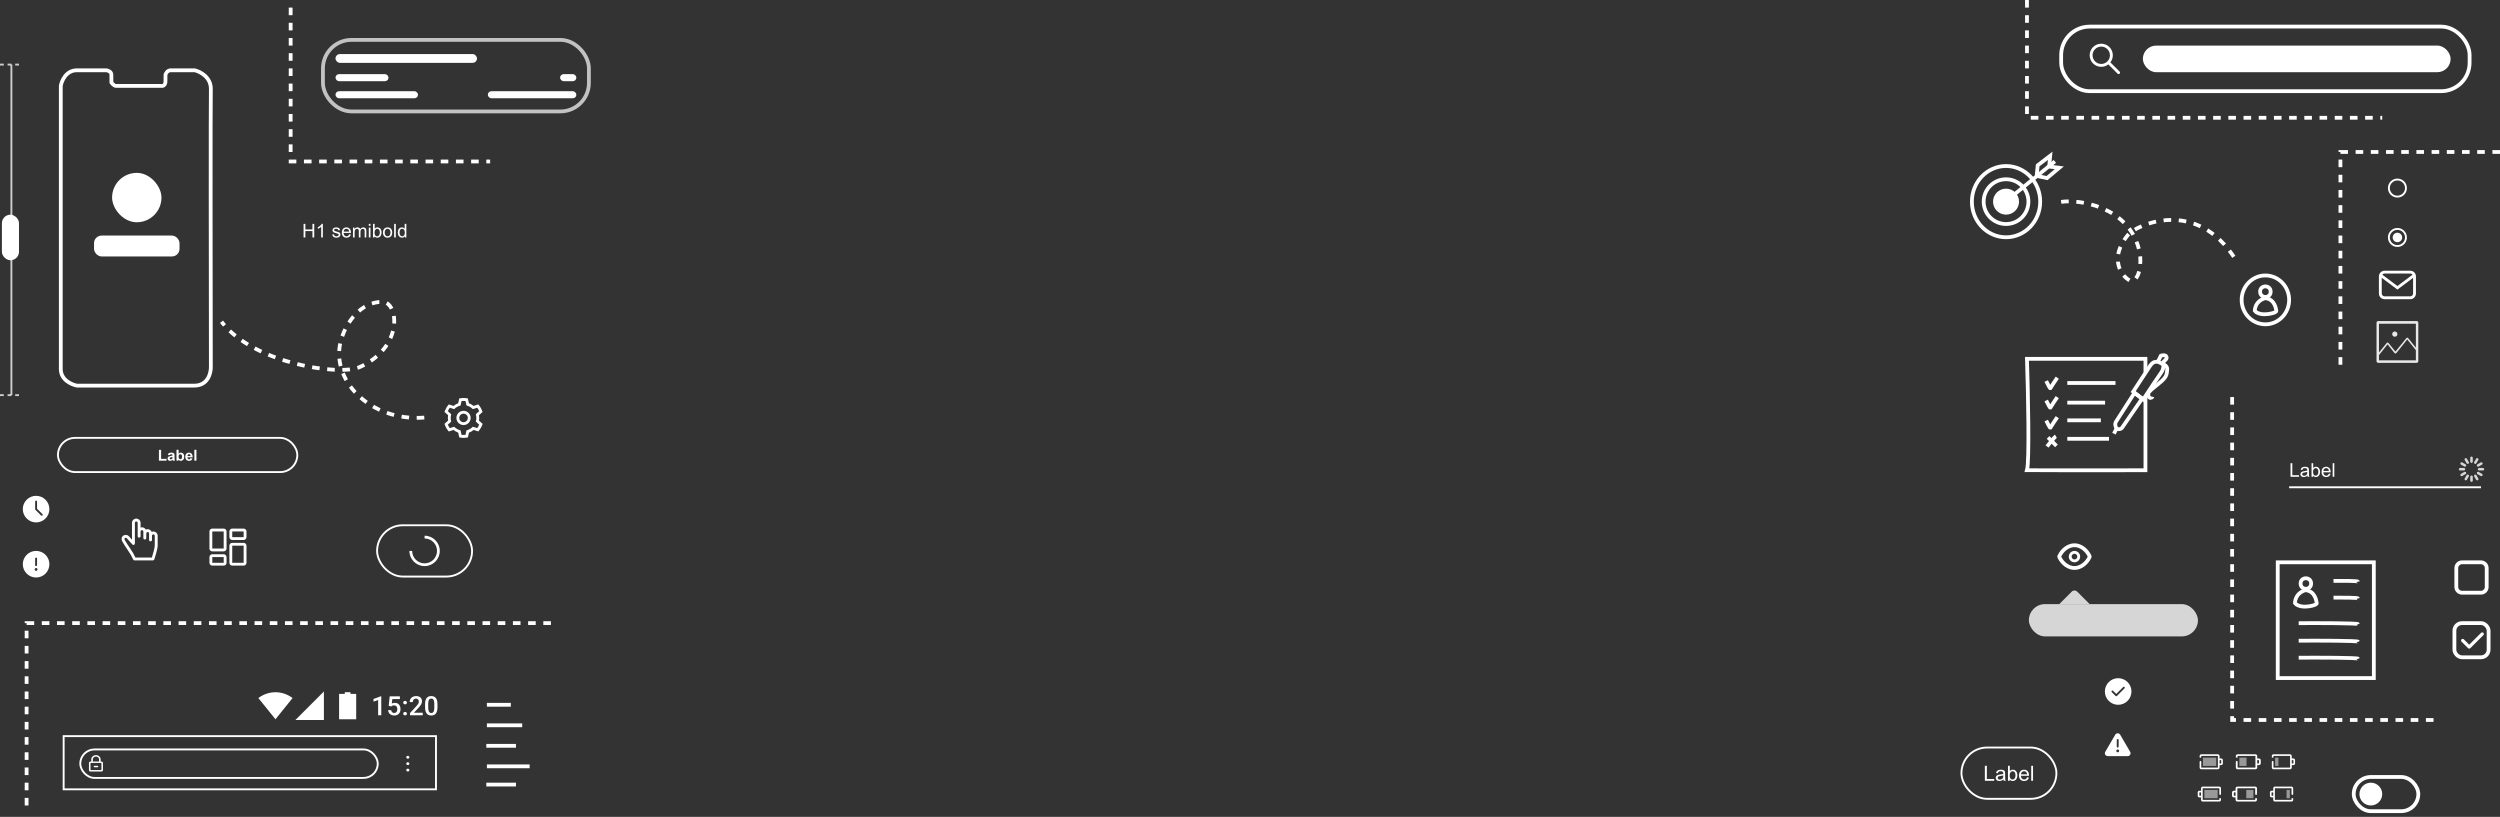 <svg width="1316" height="430" viewBox="0 0 1316 430" fill="none" xmlns="http://www.w3.org/2000/svg">
<rect x="0" y="0" width="1316" height="430" fill="#333333" stroke="none"/>
<path fill-rule="evenodd" clip-rule="evenodd" d="M1115 371C1118.87 371 1122 367.866 1122 364C1122 360.134 1118.87 357 1115 357C1111.13 357 1108 360.134 1108 364C1108 367.866 1111.13 371 1115 371ZM1118.35 362.354C1118.55 362.158 1118.55 361.842 1118.35 361.646C1118.16 361.451 1117.84 361.451 1117.65 361.646L1114 365.293L1112.35 363.646C1112.16 363.451 1111.84 363.451 1111.65 363.646C1111.45 363.842 1111.45 364.158 1111.65 364.354L1113.65 366.354C1113.84 366.549 1114.16 366.549 1114.35 366.354L1118.35 362.354Z" fill="white"/>
<path fill-rule="evenodd" clip-rule="evenodd" d="M1113.47 386.744C1114.04 385.752 1115.48 385.752 1116.06 386.744L1121.32 395.76C1121.9 396.76 1121.18 398.015 1120.02 398.015H1109.5C1108.34 398.015 1107.62 396.76 1108.21 395.76L1113.47 386.744ZM1114.76 393.515C1115.04 393.515 1115.26 393.292 1115.26 393.015V389.515C1115.26 389.239 1115.04 389.015 1114.76 389.015C1114.49 389.015 1114.26 389.239 1114.26 389.515V393.015C1114.26 393.292 1114.49 393.515 1114.76 393.515ZM1115.51 395.265C1115.51 394.851 1115.18 394.515 1114.76 394.515C1114.35 394.515 1114.01 394.851 1114.01 395.265C1114.01 395.68 1114.35 396.015 1114.76 396.015C1115.18 396.015 1115.51 395.68 1115.51 395.265Z" fill="white"/>
<circle cx="1213.8" cy="307.168" r="2.776" stroke="white" stroke-width="2"/>
<path d="M1208.07 317.481C1208.22 312.912 1211.89 311.033 1213.71 310.664C1218.8 311.217 1219.35 316.56 1219.53 317.481C1219.71 318.403 1215.89 319.324 1213.71 319.324C1210.36 319.471 1208.55 318.157 1208.07 317.481Z" stroke="white" stroke-width="2"/>
<path d="M1228.35 305.769C1232.64 305.723 1241.24 305.741 1241.36 306.189" stroke="white" stroke-width="2"/>
<path d="M1228.35 314.597C1232.64 314.551 1241.24 314.57 1241.36 315.017" stroke="white" stroke-width="2"/>
<path d="M1210.03 328.029C1220.36 327.969 1241.09 327.993 1241.36 328.566" stroke="white" stroke-width="2"/>
<path d="M1210.03 337.261C1220.36 337.201 1241.09 337.225 1241.36 337.798" stroke="white" stroke-width="2"/>
<path d="M1210.03 346.211C1220.36 346.151 1241.09 346.175 1241.36 346.748" stroke="white" stroke-width="2"/>
<rect x="1199" y="296" width="50.587" height="60.937" stroke="white" stroke-width="2"/>
<rect x="1085" y="14" width="215" height="34" rx="15" stroke="white" stroke-width="2"/>
<path fill-rule="evenodd" clip-rule="evenodd" d="M1110.9 32.826L1115.77 37.693C1115.92 37.836 1116 38.031 1116 38.234C1116 38.437 1115.92 38.632 1115.77 38.775C1115.63 38.919 1115.44 39 1115.23 39C1115.03 39 1114.84 38.919 1114.69 38.775L1109.83 33.9C1108.76 34.735 1107.45 35.189 1106.09 35.187C1102.73 35.187 1100 32.459 1100 29.094C1100 25.728 1102.73 23 1106.09 23C1109.46 23 1112.19 25.728 1112.19 29.094C1112.19 30.447 1111.74 31.761 1110.9 32.826ZM1106.09 24.523C1103.57 24.523 1101.52 26.57 1101.52 29.094C1101.52 30.306 1102 31.468 1102.86 32.325C1103.72 33.182 1104.88 33.664 1106.09 33.664C1108.62 33.664 1110.66 31.618 1110.66 29.094C1110.66 26.57 1108.62 24.523 1106.09 24.523Z" fill="white"/>
<rect x="1128" y="24" width="162" height="14" rx="7" fill="white"/>
<path d="M1067 0V62H1254" stroke="white" stroke-width="2" stroke-dasharray="4 4"/>
<path fill-rule="evenodd" clip-rule="evenodd" d="M1272.2 169C1272.63 169 1272.99 169.411 1273 169.92L1273 169.937V190.063C1273 190.574 1272.65 190.991 1272.21 191L1272.2 191H1251.8C1251.37 191 1251.01 190.589 1251 190.08L1251 190.063V169.937C1251 169.426 1251.35 169.009 1251.79 169L1251.8 169H1272.2ZM1267.18 178.675L1261.44 185.843C1261.32 186.003 1261.15 186.091 1260.96 186.091C1260.79 186.091 1260.62 186.008 1260.5 185.858L1260.48 185.842L1256.82 181.264L1252.29 186.931V189.675H1271.71V184.342L1267.18 178.675ZM1271.71 170.425H1252.29V185.55L1256.34 180.554C1256.47 180.396 1256.64 180.309 1256.82 180.309C1257 180.309 1257.16 180.39 1257.29 180.539L1257.3 180.554L1260.96 185.068L1266.7 178.001C1266.96 177.68 1267.38 177.675 1267.64 177.987L1267.66 178L1271.71 182.997V170.425ZM1260.62 174.5C1261.38 174.5 1262 175.117 1262 175.875C1262 176.633 1261.38 177.25 1260.62 177.25C1259.87 177.25 1259.25 176.633 1259.25 175.875C1259.25 175.117 1259.87 174.5 1260.62 174.5Z" fill="#E8E8E8"/>
<path d="M1205 157.86C1205 164.987 1199.38 170.72 1192.5 170.72C1185.62 170.72 1180 164.987 1180 157.86C1180 150.733 1185.62 145 1192.5 145C1199.38 145 1205 150.733 1205 157.86Z" stroke="white" stroke-width="2"/>
<circle cx="1192.5" cy="153.54" r="2.78" stroke="white" stroke-width="2"/>
<path d="M1186.92 163.62C1187.06 159.156 1190.7 157.32 1192.5 156.96C1197.54 157.5 1198.08 162.72 1198.26 163.62C1198.44 164.52 1194.66 165.42 1192.5 165.42C1189.19 165.564 1187.4 164.28 1186.92 163.62Z" stroke="white" stroke-width="2"/>
<path d="M1281 379H1175L1175 206" stroke="white" stroke-width="2" stroke-dasharray="4 4"/>
<path fill-rule="evenodd" clip-rule="evenodd" d="M1262 120C1259.24 120 1257 122.239 1257 125C1257 127.761 1259.24 130 1262 130C1264.76 130 1267 127.761 1267 125C1267 122.239 1264.76 120 1262 120ZM1262 121C1264.21 121 1266 122.791 1266 125C1266 127.209 1264.21 129 1262 129C1259.79 129 1258 127.209 1258 125C1258 122.791 1259.79 121 1262 121ZM1262 127.5C1263.38 127.5 1264.5 126.381 1264.5 125C1264.5 123.619 1263.38 122.5 1262 122.5C1260.62 122.5 1259.5 123.619 1259.5 125C1259.5 126.381 1260.62 127.5 1262 127.5Z" fill="white"/>
<path fill-rule="evenodd" clip-rule="evenodd" d="M1262 94C1259.24 94 1257 96.239 1257 99C1257 101.761 1259.24 104 1262 104C1264.76 104 1267 101.761 1267 99C1267 96.239 1264.76 94 1262 94ZM1262 95C1264.21 95 1266 96.791 1266 99C1266 101.209 1264.21 103 1262 103C1259.79 103 1258 101.209 1258 99C1258 96.791 1259.79 95 1262 95Z" fill="white"/>
<path d="M1316 80H1232V195" stroke="white" stroke-width="2" stroke-dasharray="4 4"/>
<path d="M1268.75 142.5H1255.25C1253.59 142.5 1252.25 143.84 1252.25 145.5V154.5C1252.25 156.16 1253.59 157.5 1255.25 157.5H1268.75C1270.41 157.5 1271.75 156.16 1271.75 154.5V145.5C1271.75 143.84 1270.41 142.5 1268.75 142.5ZM1255.25 144H1268.75C1269.22 144 1269.66 144.22 1269.94 144.6L1262 150.56L1254.06 144.6C1254.34 144.22 1254.78 144 1255.25 144ZM1270.25 149.29V154.5C1270.25 155.33 1269.58 156 1268.75 156H1255.25C1254.42 156 1253.75 155.33 1253.75 154.5V146.25L1262 152.44L1270.25 146.25V149.29Z" fill="white"/>
<path fill-rule="evenodd" clip-rule="evenodd" d="M1195.88 400.978V404.062C1195.88 404.546 1196.27 404.938 1196.75 404.938H1205.5C1205.98 404.938 1206.38 404.546 1206.38 404.062V402.75H1207.25C1207.73 402.75 1208.12 402.358 1208.12 401.875V400.125C1208.12 399.642 1207.73 399.25 1207.25 399.25H1206.38V397.938C1206.38 397.454 1205.98 397.062 1205.5 397.062H1196.75C1196.27 397.062 1195.88 397.454 1195.88 397.938V398.813H1196.75V397.938H1205.5V400.125V401.875V404.062H1196.75V400.978C1196.75 400.737 1196.55 400.541 1196.31 400.541C1196.07 400.541 1195.88 400.737 1195.88 400.978ZM1206.38 400.125V401.875H1207.25V400.125H1206.38Z" fill="white"/>
<path fill-rule="evenodd" clip-rule="evenodd" d="M1197.62 398.812H1199.37V403.187H1197.62V398.812Z" fill="white" fill-opacity="0.5"/>
<path fill-rule="evenodd" clip-rule="evenodd" d="M1207.13 418.022L1207.13 414.938C1207.13 414.454 1206.73 414.062 1206.25 414.062L1197.5 414.062C1197.02 414.062 1196.63 414.454 1196.63 414.937L1196.63 416.25L1195.75 416.25C1195.27 416.25 1194.88 416.642 1194.88 417.125L1194.88 418.875C1194.88 419.358 1195.27 419.75 1195.75 419.75L1196.63 419.75L1196.63 421.062C1196.63 421.546 1197.02 421.937 1197.5 421.937L1206.25 421.937C1206.73 421.937 1207.13 421.546 1207.13 421.062L1207.13 420.187L1206.25 420.187L1206.25 421.062L1197.5 421.062L1197.5 418.875L1197.5 417.125L1197.5 414.937L1206.25 414.937L1206.25 418.022C1206.25 418.263 1206.45 418.459 1206.69 418.459C1206.93 418.459 1207.13 418.263 1207.13 418.022ZM1196.63 418.875L1196.63 417.125L1195.75 417.125L1195.75 418.875L1196.63 418.875Z" fill="white"/>
<path fill-rule="evenodd" clip-rule="evenodd" d="M1205.38 420.188L1203.63 420.187L1203.63 415.812L1205.38 415.813L1205.38 420.188Z" fill="white" fill-opacity="0.5"/>
<path fill-rule="evenodd" clip-rule="evenodd" d="M1176.94 400.978V404.062C1176.94 404.546 1177.36 404.938 1177.88 404.938H1187.25C1187.77 404.938 1188.19 404.546 1188.19 404.062V402.75H1189.12C1189.64 402.75 1190.06 402.358 1190.06 401.875V400.125C1190.06 399.642 1189.64 399.25 1189.12 399.25H1188.19V397.938C1188.19 397.454 1187.77 397.062 1187.25 397.062H1177.88C1177.36 397.062 1176.94 397.454 1176.94 397.938V398.813H1177.88V397.938H1187.25V400.125V401.875V404.062H1177.88V400.978C1177.88 400.737 1177.67 400.541 1177.41 400.541C1177.15 400.541 1176.94 400.737 1176.94 400.978ZM1188.19 400.125V401.875H1189.12V400.125H1188.19Z" fill="white"/>
<path fill-rule="evenodd" clip-rule="evenodd" d="M1178.81 398.812H1182.56V403.187H1178.81V398.812Z" fill="white" fill-opacity="0.5"/>
<path fill-rule="evenodd" clip-rule="evenodd" d="M1188.06 418.022L1188.06 414.938C1188.06 414.454 1187.64 414.062 1187.13 414.062L1177.75 414.062C1177.23 414.062 1176.81 414.454 1176.81 414.937L1176.81 416.25L1175.88 416.25C1175.36 416.25 1174.94 416.642 1174.94 417.125L1174.94 418.875C1174.94 419.358 1175.36 419.75 1175.88 419.75L1176.81 419.75L1176.81 421.062C1176.81 421.546 1177.23 421.937 1177.75 421.937L1187.12 421.937C1187.64 421.937 1188.06 421.546 1188.06 421.062L1188.06 420.187L1187.13 420.187L1187.13 421.062L1177.75 421.062L1177.75 418.875L1177.75 417.125L1177.75 414.937L1187.13 414.937L1187.13 418.022C1187.13 418.263 1187.33 418.459 1187.59 418.459C1187.85 418.459 1188.06 418.263 1188.06 418.022ZM1176.81 418.875L1176.81 417.125L1175.88 417.125L1175.88 418.875L1176.81 418.875Z" fill="white"/>
<path fill-rule="evenodd" clip-rule="evenodd" d="M1186.19 420.188L1182.44 420.187L1182.44 415.812L1186.19 415.813L1186.19 420.188Z" fill="white" fill-opacity="0.5"/>
<path fill-rule="evenodd" clip-rule="evenodd" d="M1157.88 400.978V404.062C1157.88 404.546 1158.27 404.938 1158.75 404.938H1167.5C1167.98 404.938 1168.38 404.546 1168.38 404.062V402.75H1169.25C1169.73 402.75 1170.12 402.358 1170.12 401.875V400.125C1170.12 399.642 1169.73 399.25 1169.25 399.25H1168.38V397.938C1168.38 397.454 1167.98 397.062 1167.5 397.062H1158.75C1158.27 397.062 1157.88 397.454 1157.88 397.938V398.813H1158.75V397.938H1167.5V400.125V401.875V404.062H1158.75V400.978C1158.75 400.737 1158.55 400.541 1158.31 400.541C1158.07 400.541 1157.88 400.737 1157.88 400.978ZM1168.38 400.125V401.875H1169.25V400.125H1168.38Z" fill="white"/>
<path fill-rule="evenodd" clip-rule="evenodd" d="M1159.62 398.812H1166.62V403.187H1159.62V398.812Z" fill="white" fill-opacity="0.5"/>
<path fill-rule="evenodd" clip-rule="evenodd" d="M1169.13 418.022L1169.13 414.938C1169.13 414.454 1168.73 414.062 1168.25 414.062L1159.5 414.062C1159.02 414.062 1158.63 414.454 1158.63 414.937L1158.63 416.25L1157.75 416.25C1157.27 416.25 1156.88 416.642 1156.88 417.125L1156.88 418.875C1156.88 419.358 1157.27 419.75 1157.75 419.75L1158.63 419.75L1158.63 421.062C1158.63 421.546 1159.02 421.937 1159.5 421.937L1168.25 421.937C1168.73 421.937 1169.13 421.546 1169.13 421.062L1169.13 420.187L1168.25 420.187L1168.25 421.062L1159.5 421.062L1159.5 418.875L1159.5 417.125L1159.5 414.937L1168.25 414.937L1168.25 418.022C1168.25 418.263 1168.45 418.459 1168.69 418.459C1168.93 418.459 1169.13 418.263 1169.13 418.022ZM1158.63 418.875L1158.63 417.125L1157.75 417.125L1157.75 418.875L1158.63 418.875Z" fill="white"/>
<path fill-rule="evenodd" clip-rule="evenodd" d="M1167.38 420.188L1160.38 420.187L1160.38 415.812L1167.38 415.813L1167.38 420.188Z" fill="white" fill-opacity="0.5"/>
<path fill-rule="evenodd" clip-rule="evenodd" d="M1092 290C1093.65 290 1095 291.346 1095 293C1095 294.654 1093.65 296 1092 296C1090.35 296 1089 294.654 1089 293C1089 291.346 1090.35 290 1092 290ZM1092 291.5C1091.17 291.5 1090.5 292.174 1090.5 293C1090.5 293.826 1091.17 294.5 1092 294.5C1092.83 294.5 1093.5 293.826 1093.5 293C1093.5 292.174 1092.83 291.5 1092 291.5Z" fill="white"/>
<path fill-rule="evenodd" clip-rule="evenodd" d="M1092 286C1088.33 286 1084.85 288.675 1083.16 292.263C1082.95 292.728 1082.95 293.272 1083.16 293.737C1084.86 297.336 1088.34 300 1092 300C1095.82 300 1099.23 297.148 1100.84 293.737C1101.05 293.272 1101.05 292.728 1100.84 292.263C1099.14 288.664 1095.66 286 1092 286ZM1092.26 288.006C1094.89 288.128 1097.51 290.124 1098.9 292.848L1098.97 292.999L1099.03 292.886C1097.72 295.664 1094.93 298 1092 298L1091.74 297.994C1089.11 297.872 1086.49 295.876 1085.1 293.152L1085.03 293L1084.97 293.114C1086.36 290.174 1089.19 288 1092 288L1092.26 288.006Z" fill="white"/>
<rect x="1239" y="409" width="34" height="18" rx="9" stroke="white" stroke-width="2"/>
<circle cx="1248" cy="418" r="6" fill="white"/>
<path d="M1129.36 196.022V188.884H1067C1067.57 206.47 1068.36 242.821 1067 247.538C1068.94 247.621 1109.38 247.573 1129.36 247.538V208.539" stroke="white" stroke-width="2"/>
<path d="M1088.23 230.986H1110.18" stroke="white" stroke-width="2"/>
<path d="M1088.23 221.263H1105.88" stroke="white" stroke-width="2"/>
<path d="M1088.23 211.952H1108.12" stroke="white" stroke-width="2"/>
<path d="M1088.23 201.607H1113.59" stroke="white" stroke-width="2"/>
<path d="M1112.78 228.297L1114.13 225.608M1114.13 225.608C1113.71 224.918 1113.07 223.228 1113.86 221.987C1114.65 220.746 1120.64 211.401 1123.53 206.884L1127.65 209.78L1117.53 224.47C1117.2 225.228 1116.06 226.518 1114.13 225.608Z" stroke="white" stroke-width="2"/>
<path d="M1138.05 191.47C1139.66 192.401 1138.23 195.504 1137.51 196.332C1136.94 196.994 1131.06 205.918 1128.19 210.297L1122.91 206.159C1125.12 202.78 1129.98 195.339 1131.78 192.608C1134.02 189.194 1136.43 190.539 1138.05 191.47ZM1138.05 191.47C1138.38 191.056 1139.23 190.042 1140.02 189.297C1141 188.366 1140.29 187.642 1140.02 187.228C1139.37 186.815 1138.08 187.056 1137.51 187.228L1135.99 190.228" stroke="white" stroke-width="2"/>
<path d="M1138.32 191.47C1139.24 191.78 1141.04 192.835 1140.82 194.573C1140.56 196.746 1140.73 197.987 1138.05 200.47C1135.36 202.952 1130.97 205.849 1130.88 207.194C1130.88 207.814 1130.61 208.952 1131.87 209.47C1132.4 209.366 1132.94 209.263 1133.03 208.849" stroke="white" stroke-width="2"/>
<path d="M1077.12 200.573C1077.75 201.883 1079.06 204.483 1079.27 204.401C1080.06 203.076 1082.05 200.125 1082.95 198.814" stroke="white" stroke-width="2"/>
<path d="M1077.12 210.814C1077.75 212.125 1079.06 214.725 1079.27 214.642C1080.06 213.318 1082.05 210.366 1082.95 209.056" stroke="white" stroke-width="2"/>
<path d="M1077.12 221.366C1077.75 222.676 1079.06 225.276 1079.27 225.194C1080.06 223.869 1082.05 220.918 1082.95 219.607" stroke="white" stroke-width="2"/>
<path d="M1077.57 235.021C1078.83 233.4 1081.51 230.055 1082.23 229.642" stroke="white" stroke-width="2"/>
<path d="M1078.11 230.263L1082.5 234.711" stroke="white" stroke-width="2"/>
<rect x="170" y="21" width="140" height="37.652" rx="15" stroke="white" stroke-opacity="0.7" stroke-width="2"/>
<rect x="176.607" y="39.034" width="27.893" height="3.701" rx="1.85" fill="white"/>
<rect x="294.834" y="39.034" width="8.558" height="3.701" rx="1.85" fill="white"/>
<rect x="176.607" y="48.022" width="43.424" height="3.701" rx="1.85" fill="white"/>
<rect x="256.798" y="48.022" width="46.594" height="3.701" rx="1.85" fill="white"/>
<rect x="176.607" y="28.459" width="74.487" height="4.626" rx="2.313" fill="white"/>
<circle cx="1055.98" cy="106.146" r="5.843" fill="white" stroke="white" stroke-width="2"/>
<circle cx="1055.98" cy="106.146" r="11.783" stroke="white" stroke-width="2"/>
<path d="M1073.96 106.146C1073.96 116.543 1065.87 124.902 1055.98 124.902C1046.09 124.902 1038 116.543 1038 106.146C1038 95.75 1046.09 87.391 1055.98 87.391C1065.87 87.391 1073.96 95.75 1073.96 106.146Z" stroke="white" stroke-width="2"/>
<path d="M1072.12 92.459L1072.64 87.036L1079.22 82L1078.71 87.423" stroke="white" stroke-width="2"/>
<path d="M1078.71 87.682L1084 88.327L1077.54 93.75L1072.12 92.588" stroke="white" stroke-width="2"/>
<path d="M1056.63 105.371L1081.68 84.97" stroke="white" stroke-width="2"/>
<path d="M1085 106.278C1094.13 104.819 1120.22 108.534 1125.94 131.188C1127.18 134.792 1127.42 145.861 1122.49 147.985C1120.02 148.435 1107.94 138.461 1120.27 123.53C1124.22 118.752 1156.03 103.189 1177 136.911" stroke="white" stroke-width="2" stroke-dasharray="4 4"/>
<rect x="1205" y="256" width="101" height="1" fill="white"/>
<path d="M1205.73 251V243.842H1206.68V250.155H1210.21V251H1205.73ZM1214.61 250.36C1214.28 250.637 1213.97 250.832 1213.67 250.946C1213.37 251.06 1213.05 251.117 1212.7 251.117C1212.13 251.117 1211.69 250.979 1211.39 250.702C1211.08 250.422 1210.93 250.066 1210.93 249.633C1210.93 249.379 1210.98 249.148 1211.1 248.939C1211.22 248.728 1211.37 248.559 1211.55 248.432C1211.74 248.305 1211.95 248.209 1212.19 248.144C1212.36 248.098 1212.62 248.054 1212.97 248.012C1213.68 247.927 1214.2 247.826 1214.54 247.709C1214.54 247.589 1214.54 247.512 1214.54 247.479C1214.54 247.121 1214.46 246.869 1214.29 246.723C1214.07 246.524 1213.73 246.425 1213.29 246.425C1212.88 246.425 1212.57 246.498 1212.37 246.645C1212.18 246.788 1212.03 247.043 1211.94 247.411L1211.08 247.294C1211.16 246.926 1211.29 246.63 1211.46 246.405C1211.64 246.177 1211.9 246.003 1212.24 245.883C1212.58 245.759 1212.97 245.697 1213.42 245.697C1213.86 245.697 1214.22 245.749 1214.5 245.854C1214.77 245.958 1214.98 246.09 1215.11 246.249C1215.24 246.405 1215.33 246.604 1215.38 246.845C1215.41 246.994 1215.42 247.265 1215.42 247.655V248.827C1215.42 249.644 1215.44 250.162 1215.48 250.38C1215.52 250.595 1215.59 250.801 1215.7 251H1214.79C1214.69 250.818 1214.64 250.604 1214.61 250.36ZM1214.54 248.397C1214.22 248.528 1213.74 248.638 1213.1 248.729C1212.74 248.782 1212.48 248.84 1212.33 248.905C1212.18 248.97 1212.07 249.066 1211.99 249.193C1211.91 249.317 1211.87 249.455 1211.87 249.608C1211.87 249.843 1211.95 250.038 1212.13 250.194C1212.31 250.351 1212.57 250.429 1212.91 250.429C1213.25 250.429 1213.55 250.355 1213.81 250.209C1214.08 250.059 1214.27 249.856 1214.39 249.599C1214.49 249.4 1214.54 249.107 1214.54 248.72V248.397ZM1217.6 251H1216.79V243.842H1217.67V246.396C1218.04 245.93 1218.51 245.697 1219.09 245.697C1219.41 245.697 1219.71 245.762 1219.99 245.893C1220.28 246.02 1220.51 246.2 1220.69 246.435C1220.88 246.666 1221.02 246.946 1221.13 247.274C1221.23 247.603 1221.28 247.955 1221.28 248.329C1221.28 249.218 1221.06 249.905 1220.62 250.39C1220.19 250.875 1219.66 251.117 1219.04 251.117C1218.43 251.117 1217.95 250.862 1217.6 250.351V251ZM1217.59 248.368C1217.59 248.99 1217.68 249.439 1217.85 249.716C1218.12 250.168 1218.5 250.395 1218.97 250.395C1219.35 250.395 1219.69 250.229 1219.97 249.896C1220.25 249.561 1220.39 249.063 1220.39 248.402C1220.39 247.725 1220.25 247.226 1219.98 246.903C1219.71 246.581 1219.39 246.42 1219.01 246.42C1218.62 246.42 1218.29 246.588 1218.01 246.923C1217.73 247.255 1217.59 247.737 1217.59 248.368ZM1225.91 249.33L1226.82 249.442C1226.67 249.973 1226.41 250.385 1226.02 250.678C1225.63 250.971 1225.14 251.117 1224.54 251.117C1223.78 251.117 1223.18 250.884 1222.73 250.419C1222.29 249.95 1222.07 249.294 1222.07 248.451C1222.07 247.579 1222.29 246.902 1222.74 246.42C1223.19 245.938 1223.77 245.697 1224.49 245.697C1225.18 245.697 1225.75 245.933 1226.19 246.405C1226.63 246.877 1226.85 247.541 1226.85 248.397C1226.85 248.45 1226.84 248.528 1226.84 248.632H1222.97C1223.01 249.201 1223.17 249.638 1223.46 249.94C1223.75 250.243 1224.11 250.395 1224.54 250.395C1224.86 250.395 1225.14 250.31 1225.37 250.141C1225.59 249.971 1225.77 249.701 1225.91 249.33ZM1223.02 247.909H1225.92C1225.88 247.473 1225.77 247.146 1225.59 246.928C1225.31 246.589 1224.94 246.42 1224.5 246.42C1224.09 246.42 1223.75 246.555 1223.48 246.825C1223.2 247.095 1223.05 247.457 1223.02 247.909ZM1227.91 251V243.842H1228.78V251H1227.91Z" fill="white"/>
<path fill-rule="evenodd" clip-rule="evenodd" d="M1297.67 247C1297.67 246.632 1297.37 246.333 1297 246.333H1295C1294.63 246.333 1294.33 246.632 1294.33 247C1294.33 247.368 1294.63 247.666 1295 247.666H1297C1297.37 247.666 1297.67 247.368 1297.67 247V247ZM1307 246.333H1305C1304.63 246.333 1304.33 246.632 1304.33 247C1304.33 247.368 1304.63 247.666 1305 247.666H1307C1307.37 247.666 1307.67 247.368 1307.67 247C1307.67 246.632 1307.37 246.333 1307 246.333V246.333ZM1301 250.333C1300.63 250.333 1300.33 250.632 1300.33 251V253C1300.33 253.368 1300.63 253.666 1301 253.666C1301.37 253.666 1301.67 253.368 1301.67 253V251C1301.67 250.632 1301.37 250.333 1301 250.333V250.333ZM1301 240.333C1300.63 240.333 1300.33 240.632 1300.33 241V243C1300.33 243.368 1300.63 243.666 1301 243.666C1301.37 243.666 1301.67 243.368 1301.67 243V241C1301.67 240.632 1301.37 240.333 1301 240.333V240.333ZM1298.58 241.47C1298.39 241.152 1297.99 241.042 1297.67 241.226C1297.35 241.41 1297.24 241.818 1297.42 242.137L1298.42 243.869C1298.61 244.188 1299.01 244.297 1299.33 244.113C1299.65 243.929 1299.76 243.521 1299.58 243.202L1298.58 241.47ZM1303.58 250.13C1303.39 249.812 1302.99 249.702 1302.67 249.886C1302.35 250.07 1302.24 250.478 1302.42 250.797L1303.42 252.529C1303.61 252.848 1304.01 252.958 1304.33 252.773C1304.65 252.589 1304.76 252.181 1304.58 251.862L1303.58 250.13ZM1298.11 248.666C1297.93 248.347 1297.52 248.238 1297.2 248.422L1295.47 249.422C1295.15 249.606 1295.04 250.014 1295.23 250.333C1295.41 250.652 1295.82 250.761 1296.14 250.577L1297.87 249.577C1298.19 249.393 1298.3 248.986 1298.11 248.666V248.666ZM1303.89 245.333C1304.07 245.652 1304.48 245.761 1304.8 245.577L1306.53 244.577C1306.85 244.393 1306.96 243.986 1306.77 243.666C1306.59 243.347 1306.18 243.238 1305.86 243.422L1304.13 244.422C1303.81 244.606 1303.7 245.014 1303.89 245.333V245.333ZM1295.47 244.577L1297.2 245.577C1297.52 245.761 1297.93 245.652 1298.11 245.333C1298.3 245.014 1298.19 244.606 1297.87 244.422L1296.14 243.422C1295.82 243.238 1295.41 243.347 1295.23 243.666C1295.04 243.986 1295.15 244.393 1295.47 244.577V244.577ZM1306.53 249.422L1304.8 248.422C1304.48 248.238 1304.07 248.347 1303.89 248.666C1303.7 248.986 1303.81 249.393 1304.13 249.577L1305.86 250.577C1306.18 250.761 1306.59 250.652 1306.77 250.333C1306.96 250.014 1306.85 249.606 1306.53 249.422V249.422ZM1299.33 249.886C1299.01 249.702 1298.61 249.812 1298.42 250.13L1297.42 251.862C1297.24 252.181 1297.35 252.589 1297.67 252.773C1297.99 252.958 1298.39 252.848 1298.58 252.529L1299.58 250.797C1299.76 250.478 1299.65 250.07 1299.33 249.886V249.886ZM1302.67 244.113C1302.99 244.297 1303.39 244.188 1303.58 243.869L1304.58 242.137C1304.76 241.818 1304.65 241.41 1304.33 241.226C1304.01 241.042 1303.61 241.152 1303.42 241.47L1302.42 243.202C1302.24 243.521 1302.35 243.929 1302.67 244.113V244.113Z" fill="white" fill-opacity="0.8"/>
<rect x="33.5" y="387.5" width="196" height="28" stroke="white"/>
<path fill-rule="evenodd" clip-rule="evenodd" d="M213.857 398.625C213.857 398.211 214.224 397.875 214.678 397.875C215.131 397.875 215.499 398.211 215.499 398.625C215.499 399.039 215.131 399.375 214.678 399.375C214.224 399.375 213.857 399.039 213.857 398.625ZM214.678 401.25C214.224 401.25 213.857 401.586 213.857 402C213.857 402.414 214.224 402.75 214.678 402.75C215.131 402.75 215.499 402.414 215.499 402C215.499 401.586 215.131 401.25 214.678 401.25ZM214.678 404.625C214.224 404.625 213.857 404.961 213.857 405.375C213.857 405.789 214.224 406.125 214.678 406.125C215.131 406.125 215.499 405.789 215.499 405.375C215.499 404.961 215.131 404.625 214.678 404.625Z" fill="white"/>
<rect x="42.255" y="394.5" width="156.6" height="15" rx="7.5" stroke="white"/>
<path fill-rule="evenodd" clip-rule="evenodd" d="M53.384 400.875H52.974V399.75C52.974 398.507 51.871 397.5 50.511 397.5C49.151 397.5 48.049 398.507 48.049 399.75V400.875H47.638C47.185 400.875 46.817 401.211 46.817 401.625V405.375C46.817 405.789 47.185 406.125 47.638 406.125H53.384C53.837 406.125 54.205 405.789 54.205 405.375V401.625C54.205 401.211 53.837 400.875 53.384 400.875ZM50.511 398.25C49.605 398.25 48.87 398.922 48.87 399.75V400.875H52.153V399.75C52.153 398.922 51.418 398.25 50.511 398.25ZM47.638 405.375H53.384V401.625H47.638V405.375ZM51.742 403.5C51.742 403.293 51.559 403.125 51.332 403.125H49.69C49.464 403.125 49.28 403.293 49.28 403.5C49.28 403.707 49.464 403.875 49.69 403.875H51.332C51.559 403.875 51.742 403.707 51.742 403.5Z" fill="white"/>
<path fill-rule="evenodd" clip-rule="evenodd" d="M200.703 376.5V366.513H200.491L196.608 367.941V369.343L199.049 368.509V376.5H200.703ZM207.539 376.637C208.555 376.637 209.355 376.337 209.938 375.738C210.522 375.139 210.813 374.333 210.813 373.321C210.813 372.296 210.55 371.48 210.024 370.874C209.498 370.268 208.76 369.965 207.812 369.965C207.234 369.965 206.714 370.097 206.254 370.361V370.361L206.527 367.982H210.492V366.547H205.146L204.606 371.564L205.933 371.893C206.179 371.66 206.407 371.504 206.616 371.424C206.826 371.345 207.081 371.305 207.382 371.305C207.933 371.305 208.366 371.481 208.681 371.834C208.995 372.188 209.152 372.667 209.152 373.273C209.152 373.902 209.01 374.399 208.725 374.764C208.44 375.128 208.043 375.311 207.532 375.311C207.076 375.311 206.707 375.182 206.425 374.924C206.142 374.667 205.969 374.297 205.905 373.813V373.813H204.299C204.349 374.661 204.674 375.344 205.273 375.861C205.872 376.378 206.628 376.637 207.539 376.637ZM213.227 370.771C213.536 370.771 213.776 370.686 213.944 370.515C214.113 370.344 214.197 370.129 214.197 369.869C214.197 369.605 214.113 369.385 213.944 369.209C213.776 369.034 213.536 368.946 213.227 368.946C212.921 368.946 212.684 369.034 212.516 369.209C212.347 369.385 212.263 369.605 212.263 369.869C212.263 370.133 212.349 370.35 212.522 370.519C212.696 370.687 212.93 370.771 213.227 370.771ZM213.227 376.575C213.536 376.575 213.776 376.49 213.944 376.319C214.113 376.148 214.197 375.933 214.197 375.673C214.197 375.409 214.113 375.189 213.944 375.013C213.776 374.838 213.536 374.75 213.227 374.75C212.921 374.75 212.684 374.838 212.516 375.013C212.347 375.189 212.263 375.409 212.263 375.673C212.263 375.937 212.349 376.154 212.522 376.322C212.696 376.491 212.93 376.575 213.227 376.575ZM222.523 376.5V375.174H217.902L220.336 372.569C220.974 371.877 221.433 371.258 221.713 370.713C221.994 370.169 222.134 369.648 222.134 369.151C222.134 368.295 221.855 367.624 221.296 367.138C220.738 366.653 219.976 366.41 219.01 366.41C218.34 366.41 217.749 366.545 217.236 366.813C216.723 367.082 216.329 367.459 216.053 367.945C215.778 368.43 215.64 368.976 215.64 369.582V369.582H217.301C217.301 369.012 217.449 368.563 217.745 368.235C218.041 367.907 218.458 367.743 218.996 367.743C219.447 367.743 219.806 367.889 220.073 368.181C220.339 368.472 220.473 368.855 220.473 369.329C220.473 369.689 220.371 370.048 220.168 370.406C219.966 370.764 219.625 371.209 219.146 371.742V371.742L215.831 375.358V376.5H222.523ZM227.028 376.637C228.122 376.637 228.937 376.273 229.472 375.546C230.008 374.819 230.275 373.741 230.275 372.31V372.31V370.587C230.262 369.197 229.987 368.153 229.452 367.456C228.916 366.759 228.104 366.41 227.015 366.41C225.916 366.41 225.099 366.768 224.564 367.483C224.028 368.199 223.761 369.272 223.761 370.703V370.703V372.426C223.774 373.816 224.054 374.865 224.598 375.574C225.143 376.282 225.953 376.637 227.028 376.637ZM227.028 375.311C226.472 375.311 226.064 375.083 225.805 374.627C225.545 374.171 225.415 373.479 225.415 372.549V372.549V370.293C225.429 369.418 225.563 368.774 225.818 368.362C226.074 367.949 226.472 367.743 227.015 367.743C227.571 367.743 227.976 367.961 228.231 368.396C228.487 368.831 228.614 369.516 228.614 370.45V370.45V372.699C228.601 373.597 228.466 374.257 228.211 374.678C227.956 375.1 227.562 375.311 227.028 375.311Z" fill="white"/>
<path fill-rule="evenodd" clip-rule="evenodd" d="M145.008 378.617L154 367.456C153.652 367.194 150.188 364.375 145 364.375C139.804 364.375 136.348 367.194 136 367.456L144.992 378.617L145 378.625L145.008 378.617V378.617Z" fill="white"/>
<path fill-rule="evenodd" clip-rule="evenodd" d="M155.5 379H170.5V364L155.5 379Z" fill="white"/>
<path fill-rule="evenodd" clip-rule="evenodd" d="M184.5 365.266V364.375H181.5V365.266H178.5V378.625H187.5V365.266H184.5Z" fill="white"/>
<rect x="1032.5" y="393.5" width="50" height="27" rx="13.5" stroke="white"/>
<path d="M1044.83 411V403.126H1045.88V410.071H1049.75V411H1044.83ZM1054.6 410.296C1054.24 410.601 1053.9 410.816 1053.56 410.941C1053.23 411.066 1052.88 411.129 1052.5 411.129C1051.87 411.129 1051.39 410.977 1051.05 410.672C1050.72 410.364 1050.55 409.972 1050.55 409.496C1050.55 409.217 1050.61 408.963 1050.74 408.733C1050.87 408.501 1051.03 408.314 1051.24 408.175C1051.44 408.035 1051.68 407.93 1051.94 407.858C1052.13 407.808 1052.41 407.759 1052.79 407.713C1053.58 407.62 1054.15 407.509 1054.52 407.38C1054.52 407.247 1054.52 407.163 1054.52 407.127C1054.52 406.734 1054.43 406.456 1054.25 406.295C1054 406.076 1053.64 405.967 1053.15 405.967C1052.69 405.967 1052.36 406.048 1052.14 406.209C1051.92 406.367 1051.77 406.648 1051.66 407.052L1050.72 406.923C1050.8 406.519 1050.94 406.193 1051.14 405.946C1051.34 405.695 1051.62 405.504 1051.99 405.371C1052.37 405.235 1052.8 405.167 1053.29 405.167C1053.78 405.167 1054.17 405.224 1054.48 405.339C1054.78 405.453 1055 405.598 1055.15 405.774C1055.29 405.946 1055.39 406.164 1055.45 406.429C1055.48 406.594 1055.5 406.891 1055.5 407.321V408.61C1055.5 409.509 1055.52 410.078 1055.56 410.318C1055.6 410.554 1055.68 410.782 1055.8 411H1054.79C1054.69 410.799 1054.63 410.565 1054.6 410.296ZM1054.52 408.137C1054.17 408.28 1053.64 408.402 1052.94 408.502C1052.54 408.56 1052.26 408.624 1052.1 408.696C1051.93 408.767 1051.8 408.873 1051.72 409.013C1051.63 409.149 1051.58 409.301 1051.58 409.469C1051.58 409.727 1051.68 409.942 1051.87 410.114C1052.07 410.286 1052.35 410.372 1052.73 410.372C1053.1 410.372 1053.43 410.291 1053.72 410.13C1054.01 409.965 1054.23 409.741 1054.36 409.458C1054.47 409.24 1054.52 408.918 1054.52 408.492V408.137ZM1057.89 411H1057V403.126H1057.96V405.935C1058.37 405.423 1058.89 405.167 1059.52 405.167C1059.88 405.167 1060.21 405.239 1060.52 405.382C1060.83 405.521 1061.09 405.72 1061.29 405.978C1061.5 406.232 1061.66 406.54 1061.77 406.902C1061.88 407.264 1061.94 407.65 1061.94 408.062C1061.94 409.04 1061.7 409.795 1061.22 410.329C1060.73 410.862 1060.15 411.129 1059.48 411.129C1058.8 411.129 1058.28 410.848 1057.89 410.286V411ZM1057.88 408.105C1057.88 408.789 1057.97 409.283 1058.16 409.587C1058.47 410.085 1058.88 410.334 1059.4 410.334C1059.82 410.334 1060.18 410.151 1060.49 409.786C1060.8 409.417 1060.95 408.869 1060.95 408.143C1060.95 407.398 1060.81 406.848 1060.51 406.494C1060.21 406.139 1059.86 405.962 1059.44 405.962C1059.02 405.962 1058.65 406.146 1058.34 406.515C1058.04 406.88 1057.88 407.41 1057.88 408.105ZM1067.03 409.163L1068.03 409.287C1067.87 409.87 1067.58 410.323 1067.15 410.646C1066.73 410.968 1066.18 411.129 1065.52 411.129C1064.68 411.129 1064.02 410.873 1063.53 410.361C1063.04 409.845 1062.8 409.124 1062.8 408.196C1062.8 407.237 1063.05 406.492 1063.54 405.962C1064.04 405.432 1064.68 405.167 1065.47 405.167C1066.23 405.167 1066.85 405.427 1067.33 405.946C1067.82 406.465 1068.06 407.195 1068.06 408.137C1068.06 408.194 1068.06 408.28 1068.05 408.395H1063.8C1063.84 409.022 1064.01 409.501 1064.33 409.834C1064.65 410.167 1065.05 410.334 1065.52 410.334C1065.88 410.334 1066.18 410.241 1066.43 410.055C1066.68 409.868 1066.88 409.571 1067.03 409.163ZM1063.85 407.6H1067.04C1067 407.12 1066.87 406.76 1066.67 406.521C1066.37 406.148 1065.97 405.962 1065.48 405.962C1065.03 405.962 1064.66 406.111 1064.35 406.408C1064.05 406.705 1063.89 407.102 1063.85 407.6ZM1069.23 411V403.126H1070.19V411H1069.23Z" fill="white"/>
<rect x="198.5" y="276.5" width="50" height="27" rx="13.5" stroke="white"/>
<path fill-rule="evenodd" clip-rule="evenodd" d="M231.5 290C231.5 294.418 227.918 298 223.5 298C219.082 298 215.5 294.418 215.5 290H216.955C216.955 293.615 219.885 296.545 223.5 296.545C227.115 296.545 230.045 293.615 230.045 290C230.045 286.385 227.115 283.455 223.5 283.455V282C227.918 282 231.5 285.582 231.5 290Z" fill="white"/>
<path d="M290 328H14V428" stroke="white" stroke-width="2" stroke-dasharray="4 4"/>
<path d="M268.9 371L256.3 371" stroke="white" stroke-width="2"/>
<path d="M274.9 381.8L256.3 381.8" stroke="white" stroke-width="2"/>
<path d="M271.6 392.6L256 392.6" stroke="white" stroke-width="2"/>
<path d="M278.8 403.4L256.3 403.4" stroke="white" stroke-width="2"/>
<path d="M271.6 413L256 413" stroke="white" stroke-width="2"/>
<rect x="1292" y="328" width="18" height="18" rx="4" stroke="white" stroke-width="2"/>
<path fill-rule="evenodd" clip-rule="evenodd" d="M1307.25 334.346L1300.39 341.187C1300.23 341.349 1300.02 341.44 1299.79 341.44C1299.56 341.44 1299.34 341.349 1299.18 341.187L1295.75 337.766C1295.42 337.431 1295.42 336.887 1295.75 336.552C1296.09 336.217 1296.63 336.217 1296.97 336.552L1299.79 339.374L1306.03 333.131C1306.37 332.796 1306.91 332.796 1307.25 333.131C1307.58 333.467 1307.58 334.01 1307.25 334.346Z" fill="white"/>
<path fill-rule="evenodd" clip-rule="evenodd" d="M1308 309C1308 310.103 1307.1 311 1306 311H1296C1294.9 311 1294 310.103 1294 309V299C1294 297.896 1294.9 297 1296 297H1306C1307.1 297 1308 297.896 1308 299V309ZM1306 295H1296C1293.79 295 1292 296.791 1292 299V309C1292 311.209 1293.79 313 1296 313H1306C1308.21 313 1310 311.209 1310 309V299C1310 296.791 1308.21 295 1306 295V295Z" fill="white"/>
<path fill-rule="evenodd" clip-rule="evenodd" d="M252.25 220C252.248 219.525 252.205 219.05 252.122 218.582L254.02 216.857L253.847 216.385C253.442 215.243 252.837 214.182 252.062 213.25L251.74 212.86L249.287 213.677C248.558 213.064 247.729 212.582 246.835 212.252L246.287 209.747L245.792 209.665C244.608 209.44 243.392 209.44 242.207 209.665L241.75 209.747L241.202 212.252C240.309 212.582 239.479 213.064 238.75 213.677L236.26 212.89L235.937 213.25C235.166 214.172 234.561 215.223 234.152 216.355L233.98 216.827L235.877 218.552C235.707 219.49 235.707 220.45 235.877 221.387L233.98 223.112L234.152 223.585C234.555 224.737 235.159 225.809 235.937 226.75L236.26 227.14L238.75 226.322C239.479 226.935 240.309 227.417 241.202 227.747L241.75 230.252L242.245 230.335C243.43 230.555 244.645 230.555 245.83 230.335L246.325 230.252L246.872 227.747C247.766 227.417 248.596 226.935 249.325 226.322L251.777 227.11L252.1 226.72C252.872 225.797 253.476 224.746 253.885 223.615L254.057 223.142L252.16 221.417C252.23 220.948 252.26 220.474 252.25 220ZM240.25 220C240.25 217.929 241.929 216.25 244 216.25C244.995 216.25 245.948 216.645 246.652 217.348C247.355 218.051 247.75 219.005 247.75 220C247.75 222.071 246.071 223.75 244 223.75C241.929 223.75 240.25 222.071 240.25 220ZM241.75 220C241.75 221.242 242.757 222.25 244 222.25C245.243 222.25 246.25 221.242 246.25 220C246.25 218.757 245.243 217.75 244 217.75C242.757 217.75 241.75 218.757 241.75 220ZM251.215 225.37C251.626 224.808 251.974 224.202 252.25 223.562L250.465 221.912L250.563 221.485C250.798 220.499 250.798 219.471 250.563 218.485L250.465 218.057L252.25 216.437C251.976 215.798 251.631 215.192 251.223 214.63L248.92 215.38L248.598 215.08C247.846 214.39 246.949 213.877 245.973 213.58L245.553 213.452L245.043 211.105C244.35 211.015 243.65 211.015 242.958 211.105L242.448 213.452L242.028 213.58C241.051 213.877 240.154 214.39 239.403 215.08L239.08 215.38L236.778 214.63C236.369 215.192 236.024 215.798 235.75 216.437L237.528 218.072L237.43 218.5C237.195 219.486 237.195 220.514 237.43 221.5L237.535 221.942L235.75 223.562C236.022 224.201 236.364 224.807 236.77 225.37L239.073 224.62L239.395 224.92C240.147 225.61 241.044 226.123 242.02 226.42L242.44 226.547L242.95 228.895C243.642 228.985 244.343 228.985 245.035 228.895L245.545 226.547L245.965 226.42C246.941 226.123 247.838 225.61 248.59 224.92L248.913 224.62L251.215 225.37Z" fill="white"/>
<path d="M153 4V85H258" stroke="white" stroke-width="2" stroke-dasharray="4 4"/>
<path d="M1090.59 311.414C1091.37 310.633 1092.63 310.633 1093.41 311.414L1099 317L1100 318L1084 318L1085 317L1090.59 311.414Z" fill="white" fill-opacity="0.8"/>
<rect x="1068" y="318" width="89" height="17" rx="8.5" fill="white" fill-opacity="0.8"/>
<rect x="30.5" y="230.5" width="126" height="18" rx="9" stroke="white"/>
<path d="M83.656 242.5V236.82H84.812V241.535H87.688V242.5H83.656ZM89.328 239.617L88.332 239.438C88.444 239.036 88.637 238.74 88.91 238.547C89.184 238.354 89.59 238.258 90.129 238.258C90.618 238.258 90.983 238.316 91.223 238.434C91.462 238.548 91.63 238.695 91.727 238.875C91.826 239.052 91.875 239.379 91.875 239.855L91.863 241.137C91.863 241.501 91.88 241.771 91.914 241.945C91.951 242.117 92.017 242.302 92.113 242.5H91.027C90.999 242.427 90.963 242.319 90.922 242.176C90.904 242.111 90.891 242.068 90.883 242.047C90.695 242.229 90.495 242.366 90.281 242.457C90.068 242.548 89.84 242.594 89.598 242.594C89.171 242.594 88.833 242.478 88.586 242.246C88.341 242.014 88.219 241.721 88.219 241.367C88.219 241.133 88.275 240.924 88.387 240.742C88.499 240.557 88.655 240.417 88.856 240.32C89.059 240.221 89.35 240.135 89.731 240.062C90.243 239.966 90.599 239.876 90.797 239.793V239.684C90.797 239.473 90.745 239.323 90.641 239.234C90.537 239.143 90.34 239.098 90.051 239.098C89.856 239.098 89.703 239.137 89.594 239.215C89.484 239.29 89.396 239.424 89.328 239.617ZM90.797 240.508C90.656 240.555 90.434 240.611 90.129 240.676C89.824 240.741 89.625 240.805 89.531 240.867C89.388 240.969 89.316 241.098 89.316 241.254C89.316 241.408 89.374 241.54 89.488 241.652C89.603 241.764 89.749 241.82 89.926 241.82C90.124 241.82 90.312 241.755 90.492 241.625C90.625 241.526 90.712 241.405 90.754 241.262C90.783 241.168 90.797 240.99 90.797 240.727V240.508ZM92.914 242.5V236.773H94.012V238.836C94.35 238.451 94.751 238.258 95.215 238.258C95.72 238.258 96.138 238.441 96.469 238.809C96.799 239.173 96.965 239.698 96.965 240.383C96.965 241.091 96.796 241.637 96.457 242.02C96.121 242.402 95.712 242.594 95.231 242.594C94.993 242.594 94.759 242.535 94.527 242.418C94.298 242.298 94.1 242.122 93.934 241.891V242.5H92.914ZM94.004 240.336C94.004 240.766 94.072 241.083 94.207 241.289C94.397 241.581 94.65 241.727 94.965 241.727C95.207 241.727 95.413 241.624 95.582 241.418C95.754 241.21 95.84 240.883 95.84 240.438C95.84 239.964 95.754 239.622 95.582 239.414C95.41 239.203 95.19 239.098 94.922 239.098C94.659 239.098 94.44 239.201 94.266 239.406C94.091 239.609 94.004 239.919 94.004 240.336ZM100.254 241.18L101.348 241.363C101.207 241.764 100.984 242.07 100.68 242.281C100.378 242.49 99.999 242.594 99.543 242.594C98.822 242.594 98.288 242.358 97.941 241.887C97.668 241.509 97.531 241.033 97.531 240.457C97.531 239.77 97.711 239.232 98.07 238.844C98.43 238.453 98.884 238.258 99.434 238.258C100.051 238.258 100.538 238.462 100.895 238.871C101.251 239.277 101.422 239.901 101.406 240.742H98.656C98.664 241.068 98.753 241.322 98.922 241.504C99.091 241.684 99.302 241.773 99.555 241.773C99.727 241.773 99.871 241.727 99.988 241.633C100.105 241.539 100.194 241.388 100.254 241.18ZM100.316 240.07C100.309 239.753 100.227 239.512 100.07 239.348C99.914 239.181 99.724 239.098 99.5 239.098C99.26 239.098 99.062 239.185 98.906 239.359C98.75 239.534 98.673 239.771 98.676 240.07H100.316ZM102.305 242.5V236.773H103.402V242.5H102.305Z" fill="white"/>
<path d="M223.339 219.812C195.029 222.102 172.608 199.684 179.918 177.674C182.421 170.136 189.57 158.728 201.609 158.879C209.842 159.654 212.477 182.733 189.413 193.205C178.562 198.131 133.146 191.202 116.607 169.371" stroke="white" stroke-width="2" stroke-dasharray="4 4"/>
<g clip-path="url(#clip0_122_21460)">
<rect x="59" y="91" width="26" height="26" rx="13" fill="white"/>
<rect x="49.5" y="124" width="45" height="11" rx="4" fill="white"/>
</g>
<path d="M84.813 45.231H72.643H61.162C60.06 45.231 59.019 44.012 58.636 43.402V39.286C58.636 37.823 56.952 37.152 56.11 37H40.496C34.801 37 32.459 42.488 32 45.231V194.311C32 199.982 37.664 202.466 40.496 203H102.264C109.612 203 111.143 196.141 110.99 192.711C110.913 146.828 110.806 53.463 110.99 47.061C111.174 40.658 105.402 37.686 102.494 37H89.865C88.211 37 87.339 38.524 87.109 39.286V42.716C87.109 45.094 85.578 45.384 84.813 45.231Z" stroke="white" stroke-width="2"/>
<path d="M6 34L6 208" stroke="white" stroke-opacity="0.75"/>
<path d="M0 34L11 34" stroke="white" stroke-opacity="0.75" stroke-dasharray="2 2"/>
<path d="M0 208L11 208" stroke="white" stroke-opacity="0.75" stroke-dasharray="2 2"/>
<rect width="24" height="9" rx="4.5" transform="matrix(-4.37114e-08 1 1 4.37114e-08 1 113)" fill="white"/>
<path d="M159.801 125V117.842H160.748V120.781H164.469V117.842H165.416V125H164.469V121.626H160.748V125H159.801ZM169.952 125H169.073V119.399C168.862 119.601 168.583 119.803 168.238 120.005C167.896 120.207 167.589 120.358 167.315 120.459V119.609C167.807 119.378 168.237 119.098 168.604 118.77C168.972 118.441 169.233 118.122 169.386 117.812H169.952V125ZM174.884 123.452L175.753 123.315C175.802 123.664 175.937 123.931 176.158 124.116C176.383 124.302 176.695 124.395 177.096 124.395C177.499 124.395 177.799 124.313 177.994 124.15C178.189 123.984 178.287 123.791 178.287 123.569C178.287 123.371 178.201 123.215 178.028 123.101C177.908 123.022 177.608 122.923 177.13 122.803C176.485 122.64 176.038 122.5 175.787 122.383C175.54 122.262 175.351 122.098 175.221 121.89C175.094 121.678 175.03 121.445 175.03 121.191C175.03 120.96 175.082 120.747 175.187 120.552C175.294 120.353 175.439 120.189 175.621 120.059C175.758 119.958 175.943 119.873 176.178 119.805C176.415 119.733 176.669 119.697 176.939 119.697C177.346 119.697 177.703 119.756 178.009 119.873C178.318 119.99 178.546 120.15 178.692 120.352C178.839 120.55 178.94 120.817 178.995 121.152L178.136 121.27C178.097 121.003 177.983 120.794 177.794 120.645C177.608 120.495 177.345 120.42 177.003 120.42C176.599 120.42 176.311 120.487 176.139 120.62C175.966 120.754 175.88 120.91 175.88 121.089C175.88 121.203 175.916 121.305 175.987 121.396C176.059 121.491 176.171 121.569 176.324 121.631C176.412 121.663 176.671 121.738 177.101 121.855C177.722 122.021 178.155 122.158 178.399 122.266C178.647 122.37 178.84 122.523 178.98 122.725C179.12 122.926 179.19 123.177 179.19 123.477C179.19 123.77 179.104 124.046 178.932 124.307C178.762 124.564 178.517 124.764 178.194 124.907C177.872 125.047 177.507 125.117 177.101 125.117C176.427 125.117 175.912 124.977 175.558 124.697C175.206 124.417 174.981 124.002 174.884 123.452ZM183.785 123.33L184.693 123.442C184.55 123.973 184.285 124.385 183.897 124.678C183.51 124.971 183.015 125.117 182.413 125.117C181.655 125.117 181.052 124.884 180.606 124.419C180.164 123.95 179.942 123.294 179.942 122.451C179.942 121.579 180.167 120.902 180.616 120.42C181.065 119.938 181.648 119.697 182.364 119.697C183.058 119.697 183.624 119.933 184.063 120.405C184.503 120.877 184.723 121.541 184.723 122.397C184.723 122.45 184.721 122.528 184.718 122.632H180.851C180.883 123.201 181.044 123.638 181.334 123.94C181.624 124.243 181.985 124.395 182.418 124.395C182.74 124.395 183.015 124.31 183.243 124.141C183.471 123.971 183.652 123.701 183.785 123.33ZM180.899 121.909H183.795C183.756 121.473 183.645 121.146 183.463 120.928C183.183 120.589 182.82 120.42 182.374 120.42C181.97 120.42 181.63 120.555 181.354 120.825C181.08 121.095 180.929 121.457 180.899 121.909ZM185.802 125V119.814H186.588V120.542C186.751 120.288 186.967 120.085 187.237 119.932C187.507 119.775 187.815 119.697 188.16 119.697C188.544 119.697 188.858 119.777 189.103 119.937C189.35 120.096 189.524 120.319 189.625 120.605C190.035 120 190.569 119.697 191.227 119.697C191.741 119.697 192.136 119.84 192.413 120.127C192.69 120.41 192.828 120.848 192.828 121.44V125H191.954V121.733C191.954 121.382 191.925 121.13 191.866 120.977C191.811 120.82 191.708 120.695 191.559 120.601C191.409 120.506 191.233 120.459 191.031 120.459C190.667 120.459 190.364 120.581 190.123 120.825C189.882 121.066 189.762 121.453 189.762 121.987V125H188.883V121.631C188.883 121.24 188.811 120.947 188.668 120.752C188.525 120.557 188.29 120.459 187.965 120.459C187.717 120.459 187.488 120.524 187.276 120.654C187.068 120.785 186.917 120.975 186.822 121.226C186.728 121.476 186.681 121.838 186.681 122.31V125H185.802ZM194.137 118.853V117.842H195.016V118.853H194.137ZM194.137 125V119.814H195.016V125H194.137ZM197.169 125H196.354V117.842H197.232V120.396C197.604 119.93 198.077 119.697 198.653 119.697C198.972 119.697 199.273 119.762 199.557 119.893C199.843 120.02 200.077 120.2 200.26 120.435C200.445 120.666 200.59 120.946 200.694 121.274C200.799 121.603 200.851 121.955 200.851 122.329C200.851 123.218 200.631 123.905 200.191 124.39C199.752 124.875 199.225 125.117 198.609 125.117C197.997 125.117 197.517 124.862 197.169 124.351V125ZM197.159 122.368C197.159 122.99 197.244 123.439 197.413 123.716C197.69 124.168 198.064 124.395 198.536 124.395C198.92 124.395 199.252 124.229 199.532 123.896C199.812 123.561 199.952 123.063 199.952 122.402C199.952 121.725 199.817 121.226 199.547 120.903C199.28 120.581 198.956 120.42 198.575 120.42C198.191 120.42 197.859 120.588 197.579 120.923C197.299 121.255 197.159 121.737 197.159 122.368ZM201.598 122.407C201.598 121.447 201.865 120.736 202.398 120.273C202.844 119.889 203.388 119.697 204.029 119.697C204.742 119.697 205.325 119.932 205.777 120.4C206.23 120.866 206.456 121.51 206.456 122.334C206.456 123.001 206.355 123.527 206.153 123.911C205.955 124.292 205.663 124.588 205.279 124.8C204.898 125.011 204.482 125.117 204.029 125.117C203.303 125.117 202.716 124.884 202.267 124.419C201.821 123.953 201.598 123.283 201.598 122.407ZM202.501 122.407C202.501 123.071 202.646 123.569 202.936 123.901C203.225 124.23 203.59 124.395 204.029 124.395C204.465 124.395 204.828 124.229 205.118 123.896C205.408 123.564 205.553 123.058 205.553 122.378C205.553 121.737 205.406 121.252 205.113 120.923C204.824 120.591 204.462 120.425 204.029 120.425C203.59 120.425 203.225 120.589 202.936 120.918C202.646 121.247 202.501 121.743 202.501 122.407ZM207.472 125V117.842H208.351V125H207.472ZM213.082 125V124.346C212.753 124.86 212.27 125.117 211.632 125.117C211.218 125.117 210.838 125.003 210.489 124.775C210.144 124.548 209.876 124.23 209.684 123.823C209.495 123.413 209.4 122.943 209.4 122.412C209.4 121.895 209.487 121.426 209.659 121.006C209.832 120.583 210.09 120.259 210.436 120.034C210.781 119.81 211.166 119.697 211.593 119.697C211.905 119.697 212.184 119.764 212.428 119.897C212.672 120.028 212.87 120.199 213.023 120.41V117.842H213.897V125H213.082ZM210.304 122.412C210.304 123.076 210.444 123.573 210.724 123.901C211.004 124.23 211.334 124.395 211.715 124.395C212.099 124.395 212.424 124.238 212.691 123.926C212.962 123.61 213.097 123.13 213.097 122.485C213.097 121.776 212.96 121.255 212.687 120.923C212.413 120.591 212.076 120.425 211.676 120.425C211.285 120.425 210.958 120.584 210.694 120.903C210.434 121.222 210.304 121.725 210.304 122.412Z" fill="white"/>
<path fill-rule="evenodd" clip-rule="evenodd" d="M117.75 278.25H111.75C110.922 278.25 110.25 278.922 110.25 279.75V288.75C110.25 289.578 110.922 290.25 111.75 290.25H117.75C118.578 290.25 119.25 289.578 119.25 288.75V279.75C119.25 278.922 118.578 278.25 117.75 278.25ZM117.75 288.75H111.75V279.75H117.75V288.75ZM122.25 278.25H128.25C129.078 278.25 129.75 278.922 129.75 279.75V282.75C129.75 283.578 129.078 284.25 128.25 284.25H122.25C121.422 284.25 120.75 283.578 120.75 282.75V279.75C120.75 278.922 121.422 278.25 122.25 278.25ZM128.25 282.75H122.25V279.75H128.25V282.75ZM111.75 291.75H117.75C118.578 291.75 119.25 292.422 119.25 293.25V296.25C119.25 297.078 118.578 297.75 117.75 297.75H111.75C110.922 297.75 110.25 297.078 110.25 296.25V293.25C110.25 292.422 110.922 291.75 111.75 291.75ZM117.75 296.25H111.75V293.25H117.75V296.25ZM128.25 297.75C129.078 297.75 129.75 297.078 129.75 296.25V287.25C129.75 286.422 129.078 285.75 128.25 285.75H122.25C121.422 285.75 120.75 286.422 120.75 287.25V296.25C120.75 297.078 121.422 297.75 122.25 297.75H128.25ZM128.25 296.25H122.25V287.25H128.25V296.25Z" fill="white"/>
<path fill-rule="evenodd" clip-rule="evenodd" d="M79.841 279.971C80.115 279.855 80.417 279.79 80.734 279.79C81.984 279.79 83 280.793 83 282.027V287.155C83 289.042 81.415 293.928 81.234 294.479C81.132 294.789 80.837 295 80.504 295H70.816C70.52 295 70.25 294.833 70.124 294.571C70.123 294.57 70.122 294.567 70.119 294.561C70.045 294.409 69.124 292.51 68.769 291.909C68.346 291.194 67.766 290.328 67.153 289.412L67.15 289.406L67.149 289.405C66.309 288.149 65.356 286.725 64.48 285.215C63.803 284.048 63.844 282.957 64.593 282.222C65.018 281.805 65.585 281.576 66.19 281.576H66.202C66.809 281.579 67.379 281.812 67.808 282.232C67.82 282.244 67.831 282.256 67.843 282.269L69.474 284.1V275.237C69.474 274.004 70.491 273 71.74 273C72.989 273 74.005 274.004 74.005 275.237V277.7C74.235 277.622 74.482 277.579 74.738 277.579C75.611 277.579 76.369 278.069 76.747 278.784C77.046 278.64 77.382 278.56 77.736 278.56C78.69 278.56 79.508 279.145 79.841 279.971ZM80.734 281.292C80.331 281.292 80.002 281.622 80.002 282.027H80.002V284.214C80.002 284.629 79.659 284.965 79.236 284.965C78.812 284.965 78.469 284.629 78.469 284.214V280.797C78.469 280.392 78.141 280.062 77.736 280.062C77.332 280.062 77.004 280.392 77.004 280.797V283.233C77.004 283.648 76.66 283.984 76.237 283.984C75.814 283.984 75.471 283.648 75.471 283.233V279.816C75.471 279.411 75.142 279.082 74.738 279.082C74.334 279.082 74.005 279.411 74.005 279.816V282.253C74.005 282.668 73.662 283.004 73.239 283.004C72.816 283.004 72.473 282.668 72.473 282.253V275.237C72.473 274.832 72.144 274.503 71.74 274.503C71.336 274.503 71.007 274.832 71.007 275.237V286.101C71.007 286.414 70.809 286.694 70.51 286.804C70.211 286.914 69.874 286.831 69.664 286.595L66.709 283.28C66.569 283.151 66.388 283.08 66.195 283.079C65.997 283.081 65.813 283.151 65.677 283.284C65.385 283.571 65.589 284.088 65.811 284.472C66.664 285.941 67.603 287.344 68.431 288.582L68.435 288.587C69.06 289.522 69.65 290.404 70.095 291.155C70.386 291.648 70.981 292.849 71.299 293.497H79.942C80.485 291.78 81.467 288.409 81.467 287.155V282.027C81.467 281.622 81.139 281.292 80.734 281.292Z" fill="white"/>
<path fill-rule="evenodd" clip-rule="evenodd" d="M12 268C12 264.134 15.134 261 19 261C20.857 261 22.637 261.737 23.95 263.05C25.262 264.363 26 266.143 26 268C26 271.866 22.866 275 19 275C15.134 275 12 271.866 12 268ZM22.503 271C22.503 270.867 22.45 270.739 22.355 270.645L19.5 267.795V264C19.5 263.724 19.276 263.5 19 263.5C18.724 263.5 18.5 263.724 18.5 264V268C18.499 268.133 18.551 268.261 18.645 268.355L21.645 271.355C21.739 271.45 21.867 271.503 22 271.503C22.133 271.503 22.261 271.45 22.355 271.355C22.45 271.261 22.503 271.133 22.503 271Z" fill="white"/>
<path fill-rule="evenodd" clip-rule="evenodd" d="M19 304C22.866 304 26 300.866 26 297C26 293.134 22.866 290 19 290C15.134 290 12 293.134 12 297C12 300.866 15.134 304 19 304ZM19 298C19.276 298 19.5 297.776 19.5 297.5V294C19.5 293.724 19.276 293.5 19 293.5C18.724 293.5 18.5 293.724 18.5 294V297.5C18.5 297.776 18.724 298 19 298ZM19.75 299.75C19.75 299.336 19.414 299 19 299C18.586 299 18.25 299.336 18.25 299.75C18.25 300.164 18.586 300.5 19 300.5C19.414 300.5 19.75 300.164 19.75 299.75Z" fill="white"/>
<defs>
<clipPath id="clip0_122_21460">
<rect width="48" height="54" fill="white" transform="translate(48 81)"/>
</clipPath>
</defs>
</svg>
